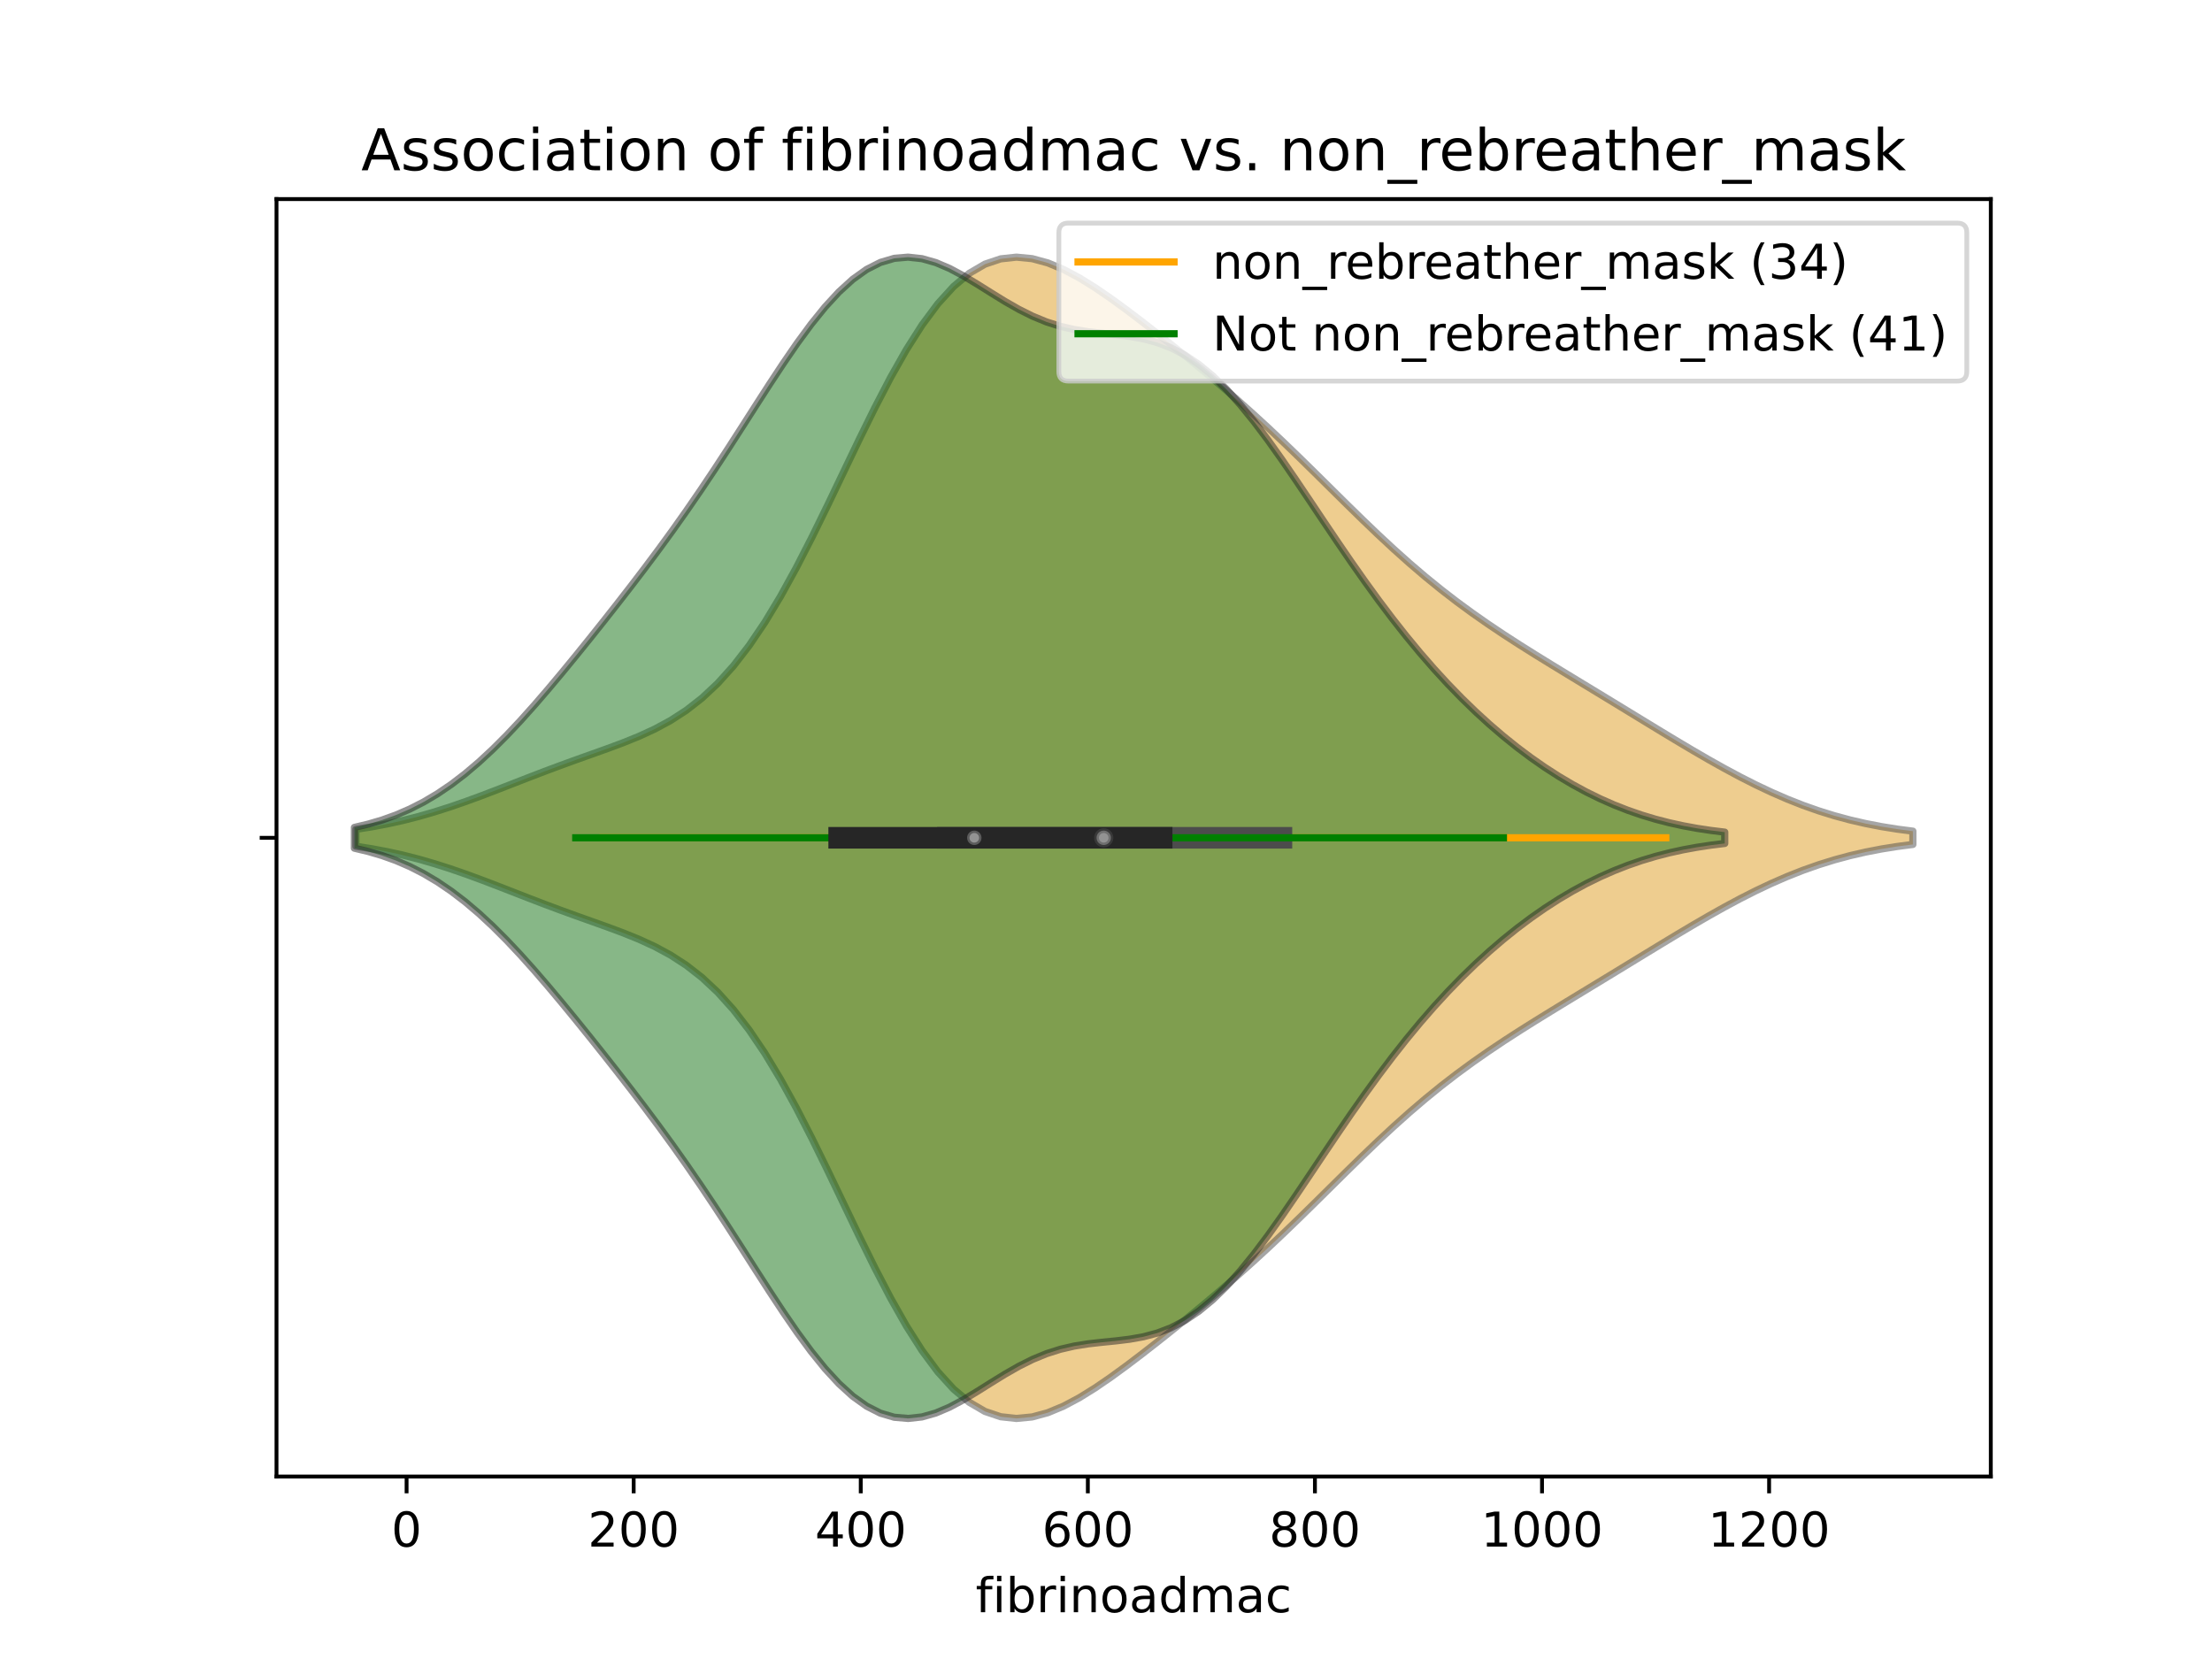 <?xml version="1.0" encoding="utf-8" standalone="no"?>
<!DOCTYPE svg PUBLIC "-//W3C//DTD SVG 1.1//EN"
  "http://www.w3.org/Graphics/SVG/1.1/DTD/svg11.dtd">
<!-- Created with matplotlib (https://matplotlib.org/) -->
<svg height="345.6pt" version="1.1" viewBox="0 0 460.8 345.6" width="460.8pt" xmlns="http://www.w3.org/2000/svg" xmlns:xlink="http://www.w3.org/1999/xlink">
 <defs>
  <style type="text/css">
*{stroke-linecap:butt;stroke-linejoin:round;}
  </style>
 </defs>
 <g id="figure_1">
  <g id="patch_1">
   <path d="M 0 345.6 
L 460.8 345.6 
L 460.8 0 
L 0 0 
z
" style="fill:#ffffff;"/>
  </g>
  <g id="axes_1">
   <g id="patch_2">
    <path d="M 57.6 307.584 
L 414.72 307.584 
L 414.72 41.472 
L 57.6 41.472 
z
" style="fill:#ffffff;"/>
   </g>
   <g id="PolyCollection_1">
    <defs>
     <path d="M 74.143 -169.309 
L 74.143 -172.835 
L 77.42 -173.348 
L 80.696 -173.964 
L 83.972 -174.688 
L 87.248 -175.524 
L 90.524 -176.469 
L 93.801 -177.515 
L 97.077 -178.649 
L 100.353 -179.853 
L 103.629 -181.104 
L 106.905 -182.379 
L 110.182 -183.655 
L 113.458 -184.911 
L 116.734 -186.135 
L 120.01 -187.326 
L 123.286 -188.494 
L 126.563 -189.667 
L 129.839 -190.887 
L 133.115 -192.214 
L 136.391 -193.721 
L 139.667 -195.49 
L 142.944 -197.609 
L 146.22 -200.163 
L 149.496 -203.226 
L 152.772 -206.858 
L 156.048 -211.095 
L 159.325 -215.941 
L 162.601 -221.371 
L 165.877 -227.323 
L 169.153 -233.702 
L 172.429 -240.383 
L 175.706 -247.216 
L 178.982 -254.039 
L 182.258 -260.678 
L 185.534 -266.968 
L 188.81 -272.753 
L 192.087 -277.901 
L 195.363 -282.309 
L 198.639 -285.908 
L 201.915 -288.663 
L 205.191 -290.575 
L 208.468 -291.678 
L 211.744 -292.032 
L 215.02 -291.717 
L 218.296 -290.827 
L 221.572 -289.46 
L 224.849 -287.715 
L 228.125 -285.681 
L 231.401 -283.438 
L 234.677 -281.049 
L 237.953 -278.56 
L 241.23 -276.004 
L 244.506 -273.396 
L 247.782 -270.74 
L 251.058 -268.033 
L 254.334 -265.265 
L 257.611 -262.424 
L 260.887 -259.502 
L 264.163 -256.495 
L 267.439 -253.405 
L 270.715 -250.245 
L 273.992 -247.033 
L 277.268 -243.793 
L 280.544 -240.557 
L 283.82 -237.355 
L 287.096 -234.218 
L 290.373 -231.174 
L 293.649 -228.245 
L 296.925 -225.446 
L 300.201 -222.783 
L 303.477 -220.254 
L 306.754 -217.853 
L 310.03 -215.565 
L 313.306 -213.372 
L 316.582 -211.256 
L 319.858 -209.196 
L 323.135 -207.175 
L 326.411 -205.176 
L 329.687 -203.186 
L 332.963 -201.197 
L 336.239 -199.203 
L 339.516 -197.204 
L 342.792 -195.204 
L 346.068 -193.209 
L 349.344 -191.231 
L 352.62 -189.284 
L 355.897 -187.382 
L 359.173 -185.544 
L 362.449 -183.786 
L 365.725 -182.125 
L 369.001 -180.575 
L 372.278 -179.149 
L 375.554 -177.854 
L 378.83 -176.697 
L 382.106 -175.677 
L 385.382 -174.793 
L 388.659 -174.038 
L 391.935 -173.404 
L 395.211 -172.88 
L 398.487 -172.454 
L 398.487 -169.69 
L 398.487 -169.69 
L 395.211 -169.264 
L 391.935 -168.74 
L 388.659 -168.106 
L 385.382 -167.351 
L 382.106 -166.467 
L 378.83 -165.447 
L 375.554 -164.29 
L 372.278 -162.995 
L 369.001 -161.569 
L 365.725 -160.019 
L 362.449 -158.358 
L 359.173 -156.6 
L 355.897 -154.762 
L 352.62 -152.86 
L 349.344 -150.913 
L 346.068 -148.935 
L 342.792 -146.94 
L 339.516 -144.94 
L 336.239 -142.941 
L 332.963 -140.947 
L 329.687 -138.958 
L 326.411 -136.968 
L 323.135 -134.969 
L 319.858 -132.948 
L 316.582 -130.888 
L 313.306 -128.772 
L 310.03 -126.579 
L 306.754 -124.291 
L 303.477 -121.89 
L 300.201 -119.361 
L 296.925 -116.698 
L 293.649 -113.899 
L 290.373 -110.97 
L 287.096 -107.926 
L 283.82 -104.789 
L 280.544 -101.587 
L 277.268 -98.351 
L 273.992 -95.111 
L 270.715 -91.899 
L 267.439 -88.739 
L 264.163 -85.649 
L 260.887 -82.642 
L 257.611 -79.72 
L 254.334 -76.879 
L 251.058 -74.111 
L 247.782 -71.404 
L 244.506 -68.748 
L 241.23 -66.14 
L 237.953 -63.584 
L 234.677 -61.095 
L 231.401 -58.706 
L 228.125 -56.463 
L 224.849 -54.429 
L 221.572 -52.684 
L 218.296 -51.317 
L 215.02 -50.427 
L 211.744 -50.112 
L 208.468 -50.466 
L 205.191 -51.569 
L 201.915 -53.481 
L 198.639 -56.236 
L 195.363 -59.835 
L 192.087 -64.243 
L 188.81 -69.391 
L 185.534 -75.176 
L 182.258 -81.466 
L 178.982 -88.105 
L 175.706 -94.928 
L 172.429 -101.761 
L 169.153 -108.442 
L 165.877 -114.821 
L 162.601 -120.773 
L 159.325 -126.203 
L 156.048 -131.049 
L 152.772 -135.286 
L 149.496 -138.918 
L 146.22 -141.981 
L 142.944 -144.535 
L 139.667 -146.654 
L 136.391 -148.423 
L 133.115 -149.93 
L 129.839 -151.257 
L 126.563 -152.477 
L 123.286 -153.65 
L 120.01 -154.818 
L 116.734 -156.009 
L 113.458 -157.233 
L 110.182 -158.489 
L 106.905 -159.765 
L 103.629 -161.04 
L 100.353 -162.291 
L 97.077 -163.495 
L 93.801 -164.629 
L 90.524 -165.675 
L 87.248 -166.62 
L 83.972 -167.456 
L 80.696 -168.18 
L 77.42 -168.796 
L 74.143 -169.309 
z
" id="md0b913f3ca" style="stroke:#4c4c4c;stroke-opacity:0.5;stroke-width:1.5;"/>
    </defs>
    <g clip-path="url(#p28b2622bb7)">
     <use style="fill:#df9c20;fill-opacity:0.5;stroke:#4c4c4c;stroke-opacity:0.5;stroke-width:1.5;" x="0" xlink:href="#md0b913f3ca" y="345.6"/>
    </g>
   </g>
   <g id="PolyCollection_2">
    <defs>
     <path d="M 73.833 -168.904 
L 73.833 -173.24 
L 76.716 -173.926 
L 79.6 -174.777 
L 82.483 -175.814 
L 85.367 -177.06 
L 88.25 -178.532 
L 91.134 -180.244 
L 94.017 -182.202 
L 96.901 -184.408 
L 99.784 -186.856 
L 102.668 -189.532 
L 105.551 -192.415 
L 108.434 -195.481 
L 111.318 -198.7 
L 114.201 -202.044 
L 117.085 -205.485 
L 119.968 -208.999 
L 122.852 -212.569 
L 125.735 -216.186 
L 128.619 -219.849 
L 131.502 -223.564 
L 134.386 -227.345 
L 137.269 -231.206 
L 140.153 -235.166 
L 143.036 -239.239 
L 145.92 -243.43 
L 148.803 -247.737 
L 151.687 -252.145 
L 154.57 -256.624 
L 157.454 -261.129 
L 160.337 -265.602 
L 163.221 -269.972 
L 166.104 -274.16 
L 168.988 -278.08 
L 171.871 -281.646 
L 174.755 -284.778 
L 177.638 -287.405 
L 180.522 -289.468 
L 183.405 -290.933 
L 186.288 -291.783 
L 189.172 -292.032 
L 192.055 -291.717 
L 194.939 -290.902 
L 197.822 -289.673 
L 200.706 -288.134 
L 203.589 -286.399 
L 206.473 -284.587 
L 209.356 -282.809 
L 212.24 -281.163 
L 215.123 -279.723 
L 218.007 -278.536 
L 220.89 -277.619 
L 223.774 -276.955 
L 226.657 -276.494 
L 229.541 -276.166 
L 232.424 -275.878 
L 235.308 -275.528 
L 238.191 -275.015 
L 241.075 -274.244 
L 243.958 -273.135 
L 246.842 -271.63 
L 249.725 -269.693 
L 252.609 -267.314 
L 255.492 -264.506 
L 258.375 -261.304 
L 261.259 -257.757 
L 264.142 -253.925 
L 267.026 -249.876 
L 269.909 -245.677 
L 272.793 -241.394 
L 275.676 -237.086 
L 278.56 -232.805 
L 281.443 -228.596 
L 284.327 -224.493 
L 287.21 -220.522 
L 290.094 -216.702 
L 292.977 -213.045 
L 295.861 -209.56 
L 298.744 -206.248 
L 301.628 -203.109 
L 304.511 -200.143 
L 307.395 -197.344 
L 310.278 -194.709 
L 313.162 -192.235 
L 316.045 -189.918 
L 318.929 -187.756 
L 321.812 -185.746 
L 324.696 -183.886 
L 327.579 -182.176 
L 330.462 -180.615 
L 333.346 -179.2 
L 336.229 -177.93 
L 339.113 -176.8 
L 341.996 -175.806 
L 344.88 -174.941 
L 347.763 -174.198 
L 350.647 -173.567 
L 353.53 -173.04 
L 356.414 -172.604 
L 359.297 -172.249 
L 359.297 -169.895 
L 359.297 -169.895 
L 356.414 -169.54 
L 353.53 -169.104 
L 350.647 -168.577 
L 347.763 -167.946 
L 344.88 -167.203 
L 341.996 -166.338 
L 339.113 -165.344 
L 336.229 -164.214 
L 333.346 -162.944 
L 330.462 -161.529 
L 327.579 -159.968 
L 324.696 -158.258 
L 321.812 -156.398 
L 318.929 -154.388 
L 316.045 -152.226 
L 313.162 -149.909 
L 310.278 -147.435 
L 307.395 -144.8 
L 304.511 -142.001 
L 301.628 -139.035 
L 298.744 -135.896 
L 295.861 -132.584 
L 292.977 -129.099 
L 290.094 -125.442 
L 287.21 -121.622 
L 284.327 -117.651 
L 281.443 -113.548 
L 278.56 -109.339 
L 275.676 -105.058 
L 272.793 -100.75 
L 269.909 -96.467 
L 267.026 -92.268 
L 264.142 -88.219 
L 261.259 -84.387 
L 258.375 -80.84 
L 255.492 -77.638 
L 252.609 -74.83 
L 249.725 -72.451 
L 246.842 -70.514 
L 243.958 -69.009 
L 241.075 -67.9 
L 238.191 -67.129 
L 235.308 -66.616 
L 232.424 -66.266 
L 229.541 -65.978 
L 226.657 -65.65 
L 223.774 -65.189 
L 220.89 -64.525 
L 218.007 -63.608 
L 215.123 -62.421 
L 212.24 -60.981 
L 209.356 -59.335 
L 206.473 -57.557 
L 203.589 -55.745 
L 200.706 -54.01 
L 197.822 -52.471 
L 194.939 -51.242 
L 192.055 -50.427 
L 189.172 -50.112 
L 186.288 -50.361 
L 183.405 -51.211 
L 180.522 -52.676 
L 177.638 -54.739 
L 174.755 -57.366 
L 171.871 -60.498 
L 168.988 -64.064 
L 166.104 -67.984 
L 163.221 -72.172 
L 160.337 -76.542 
L 157.454 -81.015 
L 154.57 -85.52 
L 151.687 -89.999 
L 148.803 -94.407 
L 145.92 -98.714 
L 143.036 -102.905 
L 140.153 -106.978 
L 137.269 -110.938 
L 134.386 -114.799 
L 131.502 -118.58 
L 128.619 -122.295 
L 125.735 -125.958 
L 122.852 -129.575 
L 119.968 -133.145 
L 117.085 -136.659 
L 114.201 -140.1 
L 111.318 -143.444 
L 108.434 -146.663 
L 105.551 -149.729 
L 102.668 -152.612 
L 99.784 -155.288 
L 96.901 -157.736 
L 94.017 -159.942 
L 91.134 -161.9 
L 88.25 -163.612 
L 85.367 -165.084 
L 82.483 -166.33 
L 79.6 -167.367 
L 76.716 -168.218 
L 73.833 -168.904 
z
" id="mb6a306841f" style="stroke:#262626;stroke-opacity:0.5;stroke-width:1.5;"/>
    </defs>
    <g clip-path="url(#p28b2622bb7)">
     <use style="fill:#107010;fill-opacity:0.5;stroke:#262626;stroke-opacity:0.5;stroke-width:1.5;" x="0" xlink:href="#mb6a306841f" y="345.6"/>
    </g>
   </g>
   <g id="matplotlib.axis_1">
    <g id="xtick_1">
     <g id="line2d_1">
      <defs>
       <path d="M 0 0 
L 0 3.5 
" id="m9f5755b408" style="stroke:#000000;stroke-width:0.8;"/>
      </defs>
      <g>
       <use style="stroke:#000000;stroke-width:0.8;" x="84.699" xlink:href="#m9f5755b408" y="307.584"/>
      </g>
     </g>
     <g id="text_1">
      <!-- 0 -->
      <defs>
       <path d="M 31.781 66.406 
Q 24.172 66.406 20.328 58.906 
Q 16.5 51.422 16.5 36.375 
Q 16.5 21.391 20.328 13.891 
Q 24.172 6.391 31.781 6.391 
Q 39.453 6.391 43.281 13.891 
Q 47.125 21.391 47.125 36.375 
Q 47.125 51.422 43.281 58.906 
Q 39.453 66.406 31.781 66.406 
z
M 31.781 74.219 
Q 44.047 74.219 50.516 64.516 
Q 56.984 54.828 56.984 36.375 
Q 56.984 17.969 50.516 8.266 
Q 44.047 -1.422 31.781 -1.422 
Q 19.531 -1.422 13.062 8.266 
Q 6.594 17.969 6.594 36.375 
Q 6.594 54.828 13.062 64.516 
Q 19.531 74.219 31.781 74.219 
z
" id="DejaVuSans-48"/>
      </defs>
      <g transform="translate(81.518 322.182)scale(0.1 -0.1)">
       <use xlink:href="#DejaVuSans-48"/>
      </g>
     </g>
    </g>
    <g id="xtick_2">
     <g id="line2d_2">
      <g>
       <use style="stroke:#000000;stroke-width:0.8;" x="132.005" xlink:href="#m9f5755b408" y="307.584"/>
      </g>
     </g>
     <g id="text_2">
      <!-- 200 -->
      <defs>
       <path d="M 19.188 8.297 
L 53.609 8.297 
L 53.609 0 
L 7.328 0 
L 7.328 8.297 
Q 12.938 14.109 22.625 23.891 
Q 32.328 33.688 34.812 36.531 
Q 39.547 41.844 41.422 45.531 
Q 43.312 49.219 43.312 52.781 
Q 43.312 58.594 39.234 62.25 
Q 35.156 65.922 28.609 65.922 
Q 23.969 65.922 18.812 64.312 
Q 13.672 62.703 7.812 59.422 
L 7.812 69.391 
Q 13.766 71.781 18.938 73 
Q 24.125 74.219 28.422 74.219 
Q 39.75 74.219 46.484 68.547 
Q 53.219 62.891 53.219 53.422 
Q 53.219 48.922 51.531 44.891 
Q 49.859 40.875 45.406 35.406 
Q 44.188 33.984 37.641 27.219 
Q 31.109 20.453 19.188 8.297 
z
" id="DejaVuSans-50"/>
      </defs>
      <g transform="translate(122.462 322.182)scale(0.1 -0.1)">
       <use xlink:href="#DejaVuSans-50"/>
       <use x="63.623" xlink:href="#DejaVuSans-48"/>
       <use x="127.246" xlink:href="#DejaVuSans-48"/>
      </g>
     </g>
    </g>
    <g id="xtick_3">
     <g id="line2d_3">
      <g>
       <use style="stroke:#000000;stroke-width:0.8;" x="179.311" xlink:href="#m9f5755b408" y="307.584"/>
      </g>
     </g>
     <g id="text_3">
      <!-- 400 -->
      <defs>
       <path d="M 37.797 64.312 
L 12.891 25.391 
L 37.797 25.391 
z
M 35.203 72.906 
L 47.609 72.906 
L 47.609 25.391 
L 58.016 25.391 
L 58.016 17.188 
L 47.609 17.188 
L 47.609 0 
L 37.797 0 
L 37.797 17.188 
L 4.891 17.188 
L 4.891 26.703 
z
" id="DejaVuSans-52"/>
      </defs>
      <g transform="translate(169.768 322.182)scale(0.1 -0.1)">
       <use xlink:href="#DejaVuSans-52"/>
       <use x="63.623" xlink:href="#DejaVuSans-48"/>
       <use x="127.246" xlink:href="#DejaVuSans-48"/>
      </g>
     </g>
    </g>
    <g id="xtick_4">
     <g id="line2d_4">
      <g>
       <use style="stroke:#000000;stroke-width:0.8;" x="226.618" xlink:href="#m9f5755b408" y="307.584"/>
      </g>
     </g>
     <g id="text_4">
      <!-- 600 -->
      <defs>
       <path d="M 33.016 40.375 
Q 26.375 40.375 22.484 35.828 
Q 18.609 31.297 18.609 23.391 
Q 18.609 15.531 22.484 10.953 
Q 26.375 6.391 33.016 6.391 
Q 39.656 6.391 43.531 10.953 
Q 47.406 15.531 47.406 23.391 
Q 47.406 31.297 43.531 35.828 
Q 39.656 40.375 33.016 40.375 
z
M 52.594 71.297 
L 52.594 62.312 
Q 48.875 64.062 45.094 64.984 
Q 41.312 65.922 37.594 65.922 
Q 27.828 65.922 22.672 59.328 
Q 17.531 52.734 16.797 39.406 
Q 19.672 43.656 24.016 45.922 
Q 28.375 48.188 33.594 48.188 
Q 44.578 48.188 50.953 41.516 
Q 57.328 34.859 57.328 23.391 
Q 57.328 12.156 50.688 5.359 
Q 44.047 -1.422 33.016 -1.422 
Q 20.359 -1.422 13.672 8.266 
Q 6.984 17.969 6.984 36.375 
Q 6.984 53.656 15.188 63.938 
Q 23.391 74.219 37.203 74.219 
Q 40.922 74.219 44.703 73.484 
Q 48.484 72.75 52.594 71.297 
z
" id="DejaVuSans-54"/>
      </defs>
      <g transform="translate(217.074 322.182)scale(0.1 -0.1)">
       <use xlink:href="#DejaVuSans-54"/>
       <use x="63.623" xlink:href="#DejaVuSans-48"/>
       <use x="127.246" xlink:href="#DejaVuSans-48"/>
      </g>
     </g>
    </g>
    <g id="xtick_5">
     <g id="line2d_5">
      <g>
       <use style="stroke:#000000;stroke-width:0.8;" x="273.924" xlink:href="#m9f5755b408" y="307.584"/>
      </g>
     </g>
     <g id="text_5">
      <!-- 800 -->
      <defs>
       <path d="M 31.781 34.625 
Q 24.75 34.625 20.719 30.859 
Q 16.703 27.094 16.703 20.516 
Q 16.703 13.922 20.719 10.156 
Q 24.75 6.391 31.781 6.391 
Q 38.812 6.391 42.859 10.172 
Q 46.922 13.969 46.922 20.516 
Q 46.922 27.094 42.891 30.859 
Q 38.875 34.625 31.781 34.625 
z
M 21.922 38.812 
Q 15.578 40.375 12.031 44.719 
Q 8.5 49.078 8.5 55.328 
Q 8.5 64.062 14.719 69.141 
Q 20.953 74.219 31.781 74.219 
Q 42.672 74.219 48.875 69.141 
Q 55.078 64.062 55.078 55.328 
Q 55.078 49.078 51.531 44.719 
Q 48 40.375 41.703 38.812 
Q 48.828 37.156 52.797 32.312 
Q 56.781 27.484 56.781 20.516 
Q 56.781 9.906 50.312 4.234 
Q 43.844 -1.422 31.781 -1.422 
Q 19.734 -1.422 13.25 4.234 
Q 6.781 9.906 6.781 20.516 
Q 6.781 27.484 10.781 32.312 
Q 14.797 37.156 21.922 38.812 
z
M 18.312 54.391 
Q 18.312 48.734 21.844 45.562 
Q 25.391 42.391 31.781 42.391 
Q 38.141 42.391 41.719 45.562 
Q 45.312 48.734 45.312 54.391 
Q 45.312 60.062 41.719 63.234 
Q 38.141 66.406 31.781 66.406 
Q 25.391 66.406 21.844 63.234 
Q 18.312 60.062 18.312 54.391 
z
" id="DejaVuSans-56"/>
      </defs>
      <g transform="translate(264.38 322.182)scale(0.1 -0.1)">
       <use xlink:href="#DejaVuSans-56"/>
       <use x="63.623" xlink:href="#DejaVuSans-48"/>
       <use x="127.246" xlink:href="#DejaVuSans-48"/>
      </g>
     </g>
    </g>
    <g id="xtick_6">
     <g id="line2d_6">
      <g>
       <use style="stroke:#000000;stroke-width:0.8;" x="321.23" xlink:href="#m9f5755b408" y="307.584"/>
      </g>
     </g>
     <g id="text_6">
      <!-- 1000 -->
      <defs>
       <path d="M 12.406 8.297 
L 28.516 8.297 
L 28.516 63.922 
L 10.984 60.406 
L 10.984 69.391 
L 28.422 72.906 
L 38.281 72.906 
L 38.281 8.297 
L 54.391 8.297 
L 54.391 0 
L 12.406 0 
z
" id="DejaVuSans-49"/>
      </defs>
      <g transform="translate(308.505 322.182)scale(0.1 -0.1)">
       <use xlink:href="#DejaVuSans-49"/>
       <use x="63.623" xlink:href="#DejaVuSans-48"/>
       <use x="127.246" xlink:href="#DejaVuSans-48"/>
       <use x="190.869" xlink:href="#DejaVuSans-48"/>
      </g>
     </g>
    </g>
    <g id="xtick_7">
     <g id="line2d_7">
      <g>
       <use style="stroke:#000000;stroke-width:0.8;" x="368.536" xlink:href="#m9f5755b408" y="307.584"/>
      </g>
     </g>
     <g id="text_7">
      <!-- 1200 -->
      <g transform="translate(355.811 322.182)scale(0.1 -0.1)">
       <use xlink:href="#DejaVuSans-49"/>
       <use x="63.623" xlink:href="#DejaVuSans-50"/>
       <use x="127.246" xlink:href="#DejaVuSans-48"/>
       <use x="190.869" xlink:href="#DejaVuSans-48"/>
      </g>
     </g>
    </g>
    <g id="text_8">
     <!-- fibrinoadmac -->
     <defs>
      <path d="M 37.109 75.984 
L 37.109 68.5 
L 28.516 68.5 
Q 23.688 68.5 21.797 66.547 
Q 19.922 64.594 19.922 59.516 
L 19.922 54.688 
L 34.719 54.688 
L 34.719 47.703 
L 19.922 47.703 
L 19.922 0 
L 10.891 0 
L 10.891 47.703 
L 2.297 47.703 
L 2.297 54.688 
L 10.891 54.688 
L 10.891 58.5 
Q 10.891 67.625 15.141 71.797 
Q 19.391 75.984 28.609 75.984 
z
" id="DejaVuSans-102"/>
      <path d="M 9.422 54.688 
L 18.406 54.688 
L 18.406 0 
L 9.422 0 
z
M 9.422 75.984 
L 18.406 75.984 
L 18.406 64.594 
L 9.422 64.594 
z
" id="DejaVuSans-105"/>
      <path d="M 48.688 27.297 
Q 48.688 37.203 44.609 42.844 
Q 40.531 48.484 33.406 48.484 
Q 26.266 48.484 22.188 42.844 
Q 18.109 37.203 18.109 27.297 
Q 18.109 17.391 22.188 11.75 
Q 26.266 6.109 33.406 6.109 
Q 40.531 6.109 44.609 11.75 
Q 48.688 17.391 48.688 27.297 
z
M 18.109 46.391 
Q 20.953 51.266 25.266 53.625 
Q 29.594 56 35.594 56 
Q 45.562 56 51.781 48.094 
Q 58.016 40.188 58.016 27.297 
Q 58.016 14.406 51.781 6.484 
Q 45.562 -1.422 35.594 -1.422 
Q 29.594 -1.422 25.266 0.953 
Q 20.953 3.328 18.109 8.203 
L 18.109 0 
L 9.078 0 
L 9.078 75.984 
L 18.109 75.984 
z
" id="DejaVuSans-98"/>
      <path d="M 41.109 46.297 
Q 39.594 47.172 37.812 47.578 
Q 36.031 48 33.891 48 
Q 26.266 48 22.188 43.047 
Q 18.109 38.094 18.109 28.812 
L 18.109 0 
L 9.078 0 
L 9.078 54.688 
L 18.109 54.688 
L 18.109 46.188 
Q 20.953 51.172 25.484 53.578 
Q 30.031 56 36.531 56 
Q 37.453 56 38.578 55.875 
Q 39.703 55.766 41.062 55.516 
z
" id="DejaVuSans-114"/>
      <path d="M 54.891 33.016 
L 54.891 0 
L 45.906 0 
L 45.906 32.719 
Q 45.906 40.484 42.875 44.328 
Q 39.844 48.188 33.797 48.188 
Q 26.516 48.188 22.312 43.547 
Q 18.109 38.922 18.109 30.906 
L 18.109 0 
L 9.078 0 
L 9.078 54.688 
L 18.109 54.688 
L 18.109 46.188 
Q 21.344 51.125 25.703 53.562 
Q 30.078 56 35.797 56 
Q 45.219 56 50.047 50.172 
Q 54.891 44.344 54.891 33.016 
z
" id="DejaVuSans-110"/>
      <path d="M 30.609 48.391 
Q 23.391 48.391 19.188 42.75 
Q 14.984 37.109 14.984 27.297 
Q 14.984 17.484 19.156 11.844 
Q 23.344 6.203 30.609 6.203 
Q 37.797 6.203 41.984 11.859 
Q 46.188 17.531 46.188 27.297 
Q 46.188 37.016 41.984 42.703 
Q 37.797 48.391 30.609 48.391 
z
M 30.609 56 
Q 42.328 56 49.016 48.375 
Q 55.719 40.766 55.719 27.297 
Q 55.719 13.875 49.016 6.219 
Q 42.328 -1.422 30.609 -1.422 
Q 18.844 -1.422 12.172 6.219 
Q 5.516 13.875 5.516 27.297 
Q 5.516 40.766 12.172 48.375 
Q 18.844 56 30.609 56 
z
" id="DejaVuSans-111"/>
      <path d="M 34.281 27.484 
Q 23.391 27.484 19.188 25 
Q 14.984 22.516 14.984 16.5 
Q 14.984 11.719 18.141 8.906 
Q 21.297 6.109 26.703 6.109 
Q 34.188 6.109 38.703 11.406 
Q 43.219 16.703 43.219 25.484 
L 43.219 27.484 
z
M 52.203 31.203 
L 52.203 0 
L 43.219 0 
L 43.219 8.297 
Q 40.141 3.328 35.547 0.953 
Q 30.953 -1.422 24.312 -1.422 
Q 15.922 -1.422 10.953 3.297 
Q 6 8.016 6 15.922 
Q 6 25.141 12.172 29.828 
Q 18.359 34.516 30.609 34.516 
L 43.219 34.516 
L 43.219 35.406 
Q 43.219 41.609 39.141 45 
Q 35.062 48.391 27.688 48.391 
Q 23 48.391 18.547 47.266 
Q 14.109 46.141 10.016 43.891 
L 10.016 52.203 
Q 14.938 54.109 19.578 55.047 
Q 24.219 56 28.609 56 
Q 40.484 56 46.344 49.844 
Q 52.203 43.703 52.203 31.203 
z
" id="DejaVuSans-97"/>
      <path d="M 45.406 46.391 
L 45.406 75.984 
L 54.391 75.984 
L 54.391 0 
L 45.406 0 
L 45.406 8.203 
Q 42.578 3.328 38.25 0.953 
Q 33.938 -1.422 27.875 -1.422 
Q 17.969 -1.422 11.734 6.484 
Q 5.516 14.406 5.516 27.297 
Q 5.516 40.188 11.734 48.094 
Q 17.969 56 27.875 56 
Q 33.938 56 38.25 53.625 
Q 42.578 51.266 45.406 46.391 
z
M 14.797 27.297 
Q 14.797 17.391 18.875 11.75 
Q 22.953 6.109 30.078 6.109 
Q 37.203 6.109 41.297 11.75 
Q 45.406 17.391 45.406 27.297 
Q 45.406 37.203 41.297 42.844 
Q 37.203 48.484 30.078 48.484 
Q 22.953 48.484 18.875 42.844 
Q 14.797 37.203 14.797 27.297 
z
" id="DejaVuSans-100"/>
      <path d="M 52 44.188 
Q 55.375 50.25 60.062 53.125 
Q 64.75 56 71.094 56 
Q 79.641 56 84.281 50.016 
Q 88.922 44.047 88.922 33.016 
L 88.922 0 
L 79.891 0 
L 79.891 32.719 
Q 79.891 40.578 77.094 44.375 
Q 74.312 48.188 68.609 48.188 
Q 61.625 48.188 57.562 43.547 
Q 53.516 38.922 53.516 30.906 
L 53.516 0 
L 44.484 0 
L 44.484 32.719 
Q 44.484 40.625 41.703 44.406 
Q 38.922 48.188 33.109 48.188 
Q 26.219 48.188 22.156 43.531 
Q 18.109 38.875 18.109 30.906 
L 18.109 0 
L 9.078 0 
L 9.078 54.688 
L 18.109 54.688 
L 18.109 46.188 
Q 21.188 51.219 25.484 53.609 
Q 29.781 56 35.688 56 
Q 41.656 56 45.828 52.969 
Q 50 49.953 52 44.188 
z
" id="DejaVuSans-109"/>
      <path d="M 48.781 52.594 
L 48.781 44.188 
Q 44.969 46.297 41.141 47.344 
Q 37.312 48.391 33.406 48.391 
Q 24.656 48.391 19.812 42.844 
Q 14.984 37.312 14.984 27.297 
Q 14.984 17.281 19.812 11.734 
Q 24.656 6.203 33.406 6.203 
Q 37.312 6.203 41.141 7.25 
Q 44.969 8.297 48.781 10.406 
L 48.781 2.094 
Q 45.016 0.344 40.984 -0.531 
Q 36.969 -1.422 32.422 -1.422 
Q 20.062 -1.422 12.781 6.344 
Q 5.516 14.109 5.516 27.297 
Q 5.516 40.672 12.859 48.328 
Q 20.219 56 33.016 56 
Q 37.156 56 41.109 55.141 
Q 45.062 54.297 48.781 52.594 
z
" id="DejaVuSans-99"/>
     </defs>
     <g transform="translate(203.242 335.861)scale(0.1 -0.1)">
      <use xlink:href="#DejaVuSans-102"/>
      <use x="35.205" xlink:href="#DejaVuSans-105"/>
      <use x="62.988" xlink:href="#DejaVuSans-98"/>
      <use x="126.465" xlink:href="#DejaVuSans-114"/>
      <use x="167.578" xlink:href="#DejaVuSans-105"/>
      <use x="195.361" xlink:href="#DejaVuSans-110"/>
      <use x="258.74" xlink:href="#DejaVuSans-111"/>
      <use x="319.922" xlink:href="#DejaVuSans-97"/>
      <use x="381.201" xlink:href="#DejaVuSans-100"/>
      <use x="444.678" xlink:href="#DejaVuSans-109"/>
      <use x="542.09" xlink:href="#DejaVuSans-97"/>
      <use x="603.369" xlink:href="#DejaVuSans-99"/>
     </g>
    </g>
   </g>
   <g id="matplotlib.axis_2">
    <g id="ytick_1">
     <g id="line2d_8">
      <defs>
       <path d="M 0 0 
L -3.5 0 
" id="m82bd14a71d" style="stroke:#000000;stroke-width:0.8;"/>
      </defs>
      <g>
       <use style="stroke:#000000;stroke-width:0.8;" x="57.6" xlink:href="#m82bd14a71d" y="174.528"/>
      </g>
     </g>
    </g>
   </g>
   <g id="line2d_9">
    <path clip-path="url(#p28b2622bb7)" d="M 125.619 174.528 
L 347.012 174.528 
" style="fill:none;stroke:#ffa500;stroke-linecap:square;stroke-width:1.5;"/>
   </g>
   <g id="line2d_10">
    <path clip-path="url(#p28b2622bb7)" d="M 197.465 174.528 
L 266.946 174.528 
" style="fill:none;stroke:#4c4c4c;stroke-linecap:square;stroke-width:4.5;"/>
   </g>
   <g id="line2d_11">
    <path clip-path="url(#p28b2622bb7)" d="M 119.942 174.528 
L 313.188 174.528 
" style="fill:none;stroke:#008000;stroke-linecap:square;stroke-width:1.5;"/>
   </g>
   <g id="line2d_12">
    <path clip-path="url(#p28b2622bb7)" d="M 174.817 174.528 
L 241.992 174.528 
" style="fill:none;stroke:#262626;stroke-linecap:square;stroke-width:4.5;"/>
   </g>
   <g id="patch_3">
    <path d="M 57.6 307.584 
L 57.6 41.472 
" style="fill:none;stroke:#000000;stroke-linecap:square;stroke-linejoin:miter;stroke-width:0.8;"/>
   </g>
   <g id="patch_4">
    <path d="M 414.72 307.584 
L 414.72 41.472 
" style="fill:none;stroke:#000000;stroke-linecap:square;stroke-linejoin:miter;stroke-width:0.8;"/>
   </g>
   <g id="patch_5">
    <path d="M 57.6 307.584 
L 414.72 307.584 
" style="fill:none;stroke:#000000;stroke-linecap:square;stroke-linejoin:miter;stroke-width:0.8;"/>
   </g>
   <g id="patch_6">
    <path d="M 57.6 41.472 
L 414.72 41.472 
" style="fill:none;stroke:#000000;stroke-linecap:square;stroke-linejoin:miter;stroke-width:0.8;"/>
   </g>
   <g id="PathCollection_1">
    <defs>
     <path d="M 0 1.5 
C 0.398 1.5 0.779 1.342 1.061 1.061 
C 1.342 0.779 1.5 0.398 1.5 0 
C 1.5 -0.398 1.342 -0.779 1.061 -1.061 
C 0.779 -1.342 0.398 -1.5 0 -1.5 
C -0.398 -1.5 -0.779 -1.342 -1.061 -1.061 
C -1.342 -0.779 -1.5 -0.398 -1.5 0 
C -1.5 0.398 -1.342 0.779 -1.061 1.061 
C -0.779 1.342 -0.398 1.5 0 1.5 
z
" id="m80beb9c066" style="stroke:#4c4c4c;stroke-opacity:0.5;"/>
    </defs>
    <g clip-path="url(#p28b2622bb7)">
     <use style="fill:#ffffff;fill-opacity:0.5;stroke:#4c4c4c;stroke-opacity:0.5;" x="229.929" xlink:href="#m80beb9c066" y="174.528"/>
    </g>
   </g>
   <g id="PathCollection_2">
    <defs>
     <path d="M 0 1.5 
C 0.398 1.5 0.779 1.342 1.061 1.061 
C 1.342 0.779 1.5 0.398 1.5 0 
C 1.5 -0.398 1.342 -0.779 1.061 -1.061 
C 0.779 -1.342 0.398 -1.5 0 -1.5 
C -0.398 -1.5 -0.779 -1.342 -1.061 -1.061 
C -1.342 -0.779 -1.5 -0.398 -1.5 0 
C -1.5 0.398 -1.342 0.779 -1.061 1.061 
C -0.779 1.342 -0.398 1.5 0 1.5 
z
" id="mf7ae528b3c" style="stroke:#262626;stroke-opacity:0.5;"/>
    </defs>
    <g clip-path="url(#p28b2622bb7)">
     <use style="fill:#ffffff;fill-opacity:0.5;stroke:#262626;stroke-opacity:0.5;" x="202.965" xlink:href="#mf7ae528b3c" y="174.528"/>
    </g>
   </g>
   <g id="text_9">
    <!-- Association of fibrinoadmac vs. non_rebreather_mask -->
    <defs>
     <path d="M 34.188 63.188 
L 20.797 26.906 
L 47.609 26.906 
z
M 28.609 72.906 
L 39.797 72.906 
L 67.578 0 
L 57.328 0 
L 50.688 18.703 
L 17.828 18.703 
L 11.188 0 
L 0.781 0 
z
" id="DejaVuSans-65"/>
     <path d="M 44.281 53.078 
L 44.281 44.578 
Q 40.484 46.531 36.375 47.5 
Q 32.281 48.484 27.875 48.484 
Q 21.188 48.484 17.844 46.438 
Q 14.5 44.391 14.5 40.281 
Q 14.5 37.156 16.891 35.375 
Q 19.281 33.594 26.516 31.984 
L 29.594 31.297 
Q 39.156 29.25 43.188 25.516 
Q 47.219 21.781 47.219 15.094 
Q 47.219 7.469 41.188 3.016 
Q 35.156 -1.422 24.609 -1.422 
Q 20.219 -1.422 15.453 -0.562 
Q 10.688 0.297 5.422 2 
L 5.422 11.281 
Q 10.406 8.688 15.234 7.391 
Q 20.062 6.109 24.812 6.109 
Q 31.156 6.109 34.562 8.281 
Q 37.984 10.453 37.984 14.406 
Q 37.984 18.062 35.516 20.016 
Q 33.062 21.969 24.703 23.781 
L 21.578 24.516 
Q 13.234 26.266 9.516 29.906 
Q 5.812 33.547 5.812 39.891 
Q 5.812 47.609 11.281 51.797 
Q 16.75 56 26.812 56 
Q 31.781 56 36.172 55.266 
Q 40.578 54.547 44.281 53.078 
z
" id="DejaVuSans-115"/>
     <path d="M 18.312 70.219 
L 18.312 54.688 
L 36.812 54.688 
L 36.812 47.703 
L 18.312 47.703 
L 18.312 18.016 
Q 18.312 11.328 20.141 9.422 
Q 21.969 7.516 27.594 7.516 
L 36.812 7.516 
L 36.812 0 
L 27.594 0 
Q 17.188 0 13.234 3.875 
Q 9.281 7.766 9.281 18.016 
L 9.281 47.703 
L 2.688 47.703 
L 2.688 54.688 
L 9.281 54.688 
L 9.281 70.219 
z
" id="DejaVuSans-116"/>
     <path id="DejaVuSans-32"/>
     <path d="M 2.984 54.688 
L 12.5 54.688 
L 29.594 8.797 
L 46.688 54.688 
L 56.203 54.688 
L 35.688 0 
L 23.484 0 
z
" id="DejaVuSans-118"/>
     <path d="M 10.688 12.406 
L 21 12.406 
L 21 0 
L 10.688 0 
z
" id="DejaVuSans-46"/>
     <path d="M 50.984 -16.609 
L 50.984 -23.578 
L -0.984 -23.578 
L -0.984 -16.609 
z
" id="DejaVuSans-95"/>
     <path d="M 56.203 29.594 
L 56.203 25.203 
L 14.891 25.203 
Q 15.484 15.922 20.484 11.062 
Q 25.484 6.203 34.422 6.203 
Q 39.594 6.203 44.453 7.469 
Q 49.312 8.734 54.109 11.281 
L 54.109 2.781 
Q 49.266 0.734 44.188 -0.344 
Q 39.109 -1.422 33.891 -1.422 
Q 20.797 -1.422 13.156 6.188 
Q 5.516 13.812 5.516 26.812 
Q 5.516 40.234 12.766 48.109 
Q 20.016 56 32.328 56 
Q 43.359 56 49.781 48.891 
Q 56.203 41.797 56.203 29.594 
z
M 47.219 32.234 
Q 47.125 39.594 43.094 43.984 
Q 39.062 48.391 32.422 48.391 
Q 24.906 48.391 20.391 44.141 
Q 15.875 39.891 15.188 32.172 
z
" id="DejaVuSans-101"/>
     <path d="M 54.891 33.016 
L 54.891 0 
L 45.906 0 
L 45.906 32.719 
Q 45.906 40.484 42.875 44.328 
Q 39.844 48.188 33.797 48.188 
Q 26.516 48.188 22.312 43.547 
Q 18.109 38.922 18.109 30.906 
L 18.109 0 
L 9.078 0 
L 9.078 75.984 
L 18.109 75.984 
L 18.109 46.188 
Q 21.344 51.125 25.703 53.562 
Q 30.078 56 35.797 56 
Q 45.219 56 50.047 50.172 
Q 54.891 44.344 54.891 33.016 
z
" id="DejaVuSans-104"/>
     <path d="M 9.078 75.984 
L 18.109 75.984 
L 18.109 31.109 
L 44.922 54.688 
L 56.391 54.688 
L 27.391 29.109 
L 57.625 0 
L 45.906 0 
L 18.109 26.703 
L 18.109 0 
L 9.078 0 
z
" id="DejaVuSans-107"/>
    </defs>
    <g transform="translate(75.258 35.472)scale(0.12 -0.12)">
     <use xlink:href="#DejaVuSans-65"/>
     <use x="68.408" xlink:href="#DejaVuSans-115"/>
     <use x="120.508" xlink:href="#DejaVuSans-115"/>
     <use x="172.607" xlink:href="#DejaVuSans-111"/>
     <use x="233.789" xlink:href="#DejaVuSans-99"/>
     <use x="288.77" xlink:href="#DejaVuSans-105"/>
     <use x="316.553" xlink:href="#DejaVuSans-97"/>
     <use x="377.832" xlink:href="#DejaVuSans-116"/>
     <use x="417.041" xlink:href="#DejaVuSans-105"/>
     <use x="444.824" xlink:href="#DejaVuSans-111"/>
     <use x="506.006" xlink:href="#DejaVuSans-110"/>
     <use x="569.385" xlink:href="#DejaVuSans-32"/>
     <use x="601.172" xlink:href="#DejaVuSans-111"/>
     <use x="662.354" xlink:href="#DejaVuSans-102"/>
     <use x="697.559" xlink:href="#DejaVuSans-32"/>
     <use x="729.346" xlink:href="#DejaVuSans-102"/>
     <use x="764.551" xlink:href="#DejaVuSans-105"/>
     <use x="792.334" xlink:href="#DejaVuSans-98"/>
     <use x="855.811" xlink:href="#DejaVuSans-114"/>
     <use x="896.924" xlink:href="#DejaVuSans-105"/>
     <use x="924.707" xlink:href="#DejaVuSans-110"/>
     <use x="988.086" xlink:href="#DejaVuSans-111"/>
     <use x="1049.268" xlink:href="#DejaVuSans-97"/>
     <use x="1110.547" xlink:href="#DejaVuSans-100"/>
     <use x="1174.023" xlink:href="#DejaVuSans-109"/>
     <use x="1271.436" xlink:href="#DejaVuSans-97"/>
     <use x="1332.715" xlink:href="#DejaVuSans-99"/>
     <use x="1387.695" xlink:href="#DejaVuSans-32"/>
     <use x="1419.482" xlink:href="#DejaVuSans-118"/>
     <use x="1478.662" xlink:href="#DejaVuSans-115"/>
     <use x="1530.762" xlink:href="#DejaVuSans-46"/>
     <use x="1562.549" xlink:href="#DejaVuSans-32"/>
     <use x="1594.336" xlink:href="#DejaVuSans-110"/>
     <use x="1657.715" xlink:href="#DejaVuSans-111"/>
     <use x="1718.896" xlink:href="#DejaVuSans-110"/>
     <use x="1782.275" xlink:href="#DejaVuSans-95"/>
     <use x="1832.275" xlink:href="#DejaVuSans-114"/>
     <use x="1871.139" xlink:href="#DejaVuSans-101"/>
     <use x="1932.662" xlink:href="#DejaVuSans-98"/>
     <use x="1996.139" xlink:href="#DejaVuSans-114"/>
     <use x="2035.002" xlink:href="#DejaVuSans-101"/>
     <use x="2096.525" xlink:href="#DejaVuSans-97"/>
     <use x="2157.805" xlink:href="#DejaVuSans-116"/>
     <use x="2197.014" xlink:href="#DejaVuSans-104"/>
     <use x="2260.393" xlink:href="#DejaVuSans-101"/>
     <use x="2321.916" xlink:href="#DejaVuSans-114"/>
     <use x="2363.029" xlink:href="#DejaVuSans-95"/>
     <use x="2413.029" xlink:href="#DejaVuSans-109"/>
     <use x="2510.441" xlink:href="#DejaVuSans-97"/>
     <use x="2571.721" xlink:href="#DejaVuSans-115"/>
     <use x="2623.82" xlink:href="#DejaVuSans-107"/>
    </g>
   </g>
   <g id="legend_1">
    <g id="patch_7">
     <path d="M 222.576 79.385 
L 407.72 79.385 
Q 409.72 79.385 409.72 77.385 
L 409.72 48.472 
Q 409.72 46.472 407.72 46.472 
L 222.576 46.472 
Q 220.576 46.472 220.576 48.472 
L 220.576 77.385 
Q 220.576 79.385 222.576 79.385 
z
" style="fill:#ffffff;opacity:0.8;stroke:#cccccc;stroke-linejoin:miter;"/>
    </g>
    <g id="line2d_13">
     <path d="M 224.576 54.57 
L 244.576 54.57 
" style="fill:none;stroke:#ffa500;stroke-linecap:square;stroke-width:1.5;"/>
    </g>
    <g id="line2d_14"/>
    <g id="text_10">
     <!-- non_rebreather_mask (34) -->
     <defs>
      <path d="M 31 75.875 
Q 24.469 64.656 21.281 53.656 
Q 18.109 42.672 18.109 31.391 
Q 18.109 20.125 21.312 9.062 
Q 24.516 -2 31 -13.188 
L 23.188 -13.188 
Q 15.875 -1.703 12.234 9.375 
Q 8.594 20.453 8.594 31.391 
Q 8.594 42.281 12.203 53.312 
Q 15.828 64.359 23.188 75.875 
z
" id="DejaVuSans-40"/>
      <path d="M 40.578 39.312 
Q 47.656 37.797 51.625 33 
Q 55.609 28.219 55.609 21.188 
Q 55.609 10.406 48.188 4.484 
Q 40.766 -1.422 27.094 -1.422 
Q 22.516 -1.422 17.656 -0.516 
Q 12.797 0.391 7.625 2.203 
L 7.625 11.719 
Q 11.719 9.328 16.594 8.109 
Q 21.484 6.891 26.812 6.891 
Q 36.078 6.891 40.938 10.547 
Q 45.797 14.203 45.797 21.188 
Q 45.797 27.641 41.281 31.266 
Q 36.766 34.906 28.719 34.906 
L 20.219 34.906 
L 20.219 43.016 
L 29.109 43.016 
Q 36.375 43.016 40.234 45.922 
Q 44.094 48.828 44.094 54.297 
Q 44.094 59.906 40.109 62.906 
Q 36.141 65.922 28.719 65.922 
Q 24.656 65.922 20.016 65.031 
Q 15.375 64.156 9.812 62.312 
L 9.812 71.094 
Q 15.438 72.656 20.344 73.438 
Q 25.25 74.219 29.594 74.219 
Q 40.828 74.219 47.359 69.109 
Q 53.906 64.016 53.906 55.328 
Q 53.906 49.266 50.438 45.094 
Q 46.969 40.922 40.578 39.312 
z
" id="DejaVuSans-51"/>
      <path d="M 8.016 75.875 
L 15.828 75.875 
Q 23.141 64.359 26.781 53.312 
Q 30.422 42.281 30.422 31.391 
Q 30.422 20.453 26.781 9.375 
Q 23.141 -1.703 15.828 -13.188 
L 8.016 -13.188 
Q 14.5 -2 17.703 9.062 
Q 20.906 20.125 20.906 31.391 
Q 20.906 42.672 17.703 53.656 
Q 14.5 64.656 8.016 75.875 
z
" id="DejaVuSans-41"/>
     </defs>
     <g transform="translate(252.576 58.07)scale(0.1 -0.1)">
      <use xlink:href="#DejaVuSans-110"/>
      <use x="63.379" xlink:href="#DejaVuSans-111"/>
      <use x="124.561" xlink:href="#DejaVuSans-110"/>
      <use x="187.939" xlink:href="#DejaVuSans-95"/>
      <use x="237.939" xlink:href="#DejaVuSans-114"/>
      <use x="276.803" xlink:href="#DejaVuSans-101"/>
      <use x="338.326" xlink:href="#DejaVuSans-98"/>
      <use x="401.803" xlink:href="#DejaVuSans-114"/>
      <use x="440.666" xlink:href="#DejaVuSans-101"/>
      <use x="502.189" xlink:href="#DejaVuSans-97"/>
      <use x="563.469" xlink:href="#DejaVuSans-116"/>
      <use x="602.678" xlink:href="#DejaVuSans-104"/>
      <use x="666.057" xlink:href="#DejaVuSans-101"/>
      <use x="727.58" xlink:href="#DejaVuSans-114"/>
      <use x="768.693" xlink:href="#DejaVuSans-95"/>
      <use x="818.693" xlink:href="#DejaVuSans-109"/>
      <use x="916.105" xlink:href="#DejaVuSans-97"/>
      <use x="977.385" xlink:href="#DejaVuSans-115"/>
      <use x="1029.484" xlink:href="#DejaVuSans-107"/>
      <use x="1087.395" xlink:href="#DejaVuSans-32"/>
      <use x="1119.182" xlink:href="#DejaVuSans-40"/>
      <use x="1158.195" xlink:href="#DejaVuSans-51"/>
      <use x="1221.818" xlink:href="#DejaVuSans-52"/>
      <use x="1285.441" xlink:href="#DejaVuSans-41"/>
     </g>
    </g>
    <g id="line2d_15">
     <path d="M 224.576 69.527 
L 244.576 69.527 
" style="fill:none;stroke:#008000;stroke-linecap:square;stroke-width:1.5;"/>
    </g>
    <g id="line2d_16"/>
    <g id="text_11">
     <!-- Not non_rebreather_mask (41) -->
     <defs>
      <path d="M 9.812 72.906 
L 23.094 72.906 
L 55.422 11.922 
L 55.422 72.906 
L 64.984 72.906 
L 64.984 0 
L 51.703 0 
L 19.391 60.984 
L 19.391 0 
L 9.812 0 
z
" id="DejaVuSans-78"/>
     </defs>
     <g transform="translate(252.576 73.027)scale(0.1 -0.1)">
      <use xlink:href="#DejaVuSans-78"/>
      <use x="74.805" xlink:href="#DejaVuSans-111"/>
      <use x="135.986" xlink:href="#DejaVuSans-116"/>
      <use x="175.195" xlink:href="#DejaVuSans-32"/>
      <use x="206.982" xlink:href="#DejaVuSans-110"/>
      <use x="270.361" xlink:href="#DejaVuSans-111"/>
      <use x="331.543" xlink:href="#DejaVuSans-110"/>
      <use x="394.922" xlink:href="#DejaVuSans-95"/>
      <use x="444.922" xlink:href="#DejaVuSans-114"/>
      <use x="483.785" xlink:href="#DejaVuSans-101"/>
      <use x="545.309" xlink:href="#DejaVuSans-98"/>
      <use x="608.785" xlink:href="#DejaVuSans-114"/>
      <use x="647.648" xlink:href="#DejaVuSans-101"/>
      <use x="709.172" xlink:href="#DejaVuSans-97"/>
      <use x="770.451" xlink:href="#DejaVuSans-116"/>
      <use x="809.66" xlink:href="#DejaVuSans-104"/>
      <use x="873.039" xlink:href="#DejaVuSans-101"/>
      <use x="934.562" xlink:href="#DejaVuSans-114"/>
      <use x="975.676" xlink:href="#DejaVuSans-95"/>
      <use x="1025.676" xlink:href="#DejaVuSans-109"/>
      <use x="1123.088" xlink:href="#DejaVuSans-97"/>
      <use x="1184.367" xlink:href="#DejaVuSans-115"/>
      <use x="1236.467" xlink:href="#DejaVuSans-107"/>
      <use x="1294.377" xlink:href="#DejaVuSans-32"/>
      <use x="1326.164" xlink:href="#DejaVuSans-40"/>
      <use x="1365.178" xlink:href="#DejaVuSans-52"/>
      <use x="1428.801" xlink:href="#DejaVuSans-49"/>
      <use x="1492.424" xlink:href="#DejaVuSans-41"/>
     </g>
    </g>
   </g>
  </g>
 </g>
 <defs>
  <clipPath id="p28b2622bb7">
   <rect height="266.112" width="357.12" x="57.6" y="41.472"/>
  </clipPath>
 </defs>
</svg>
